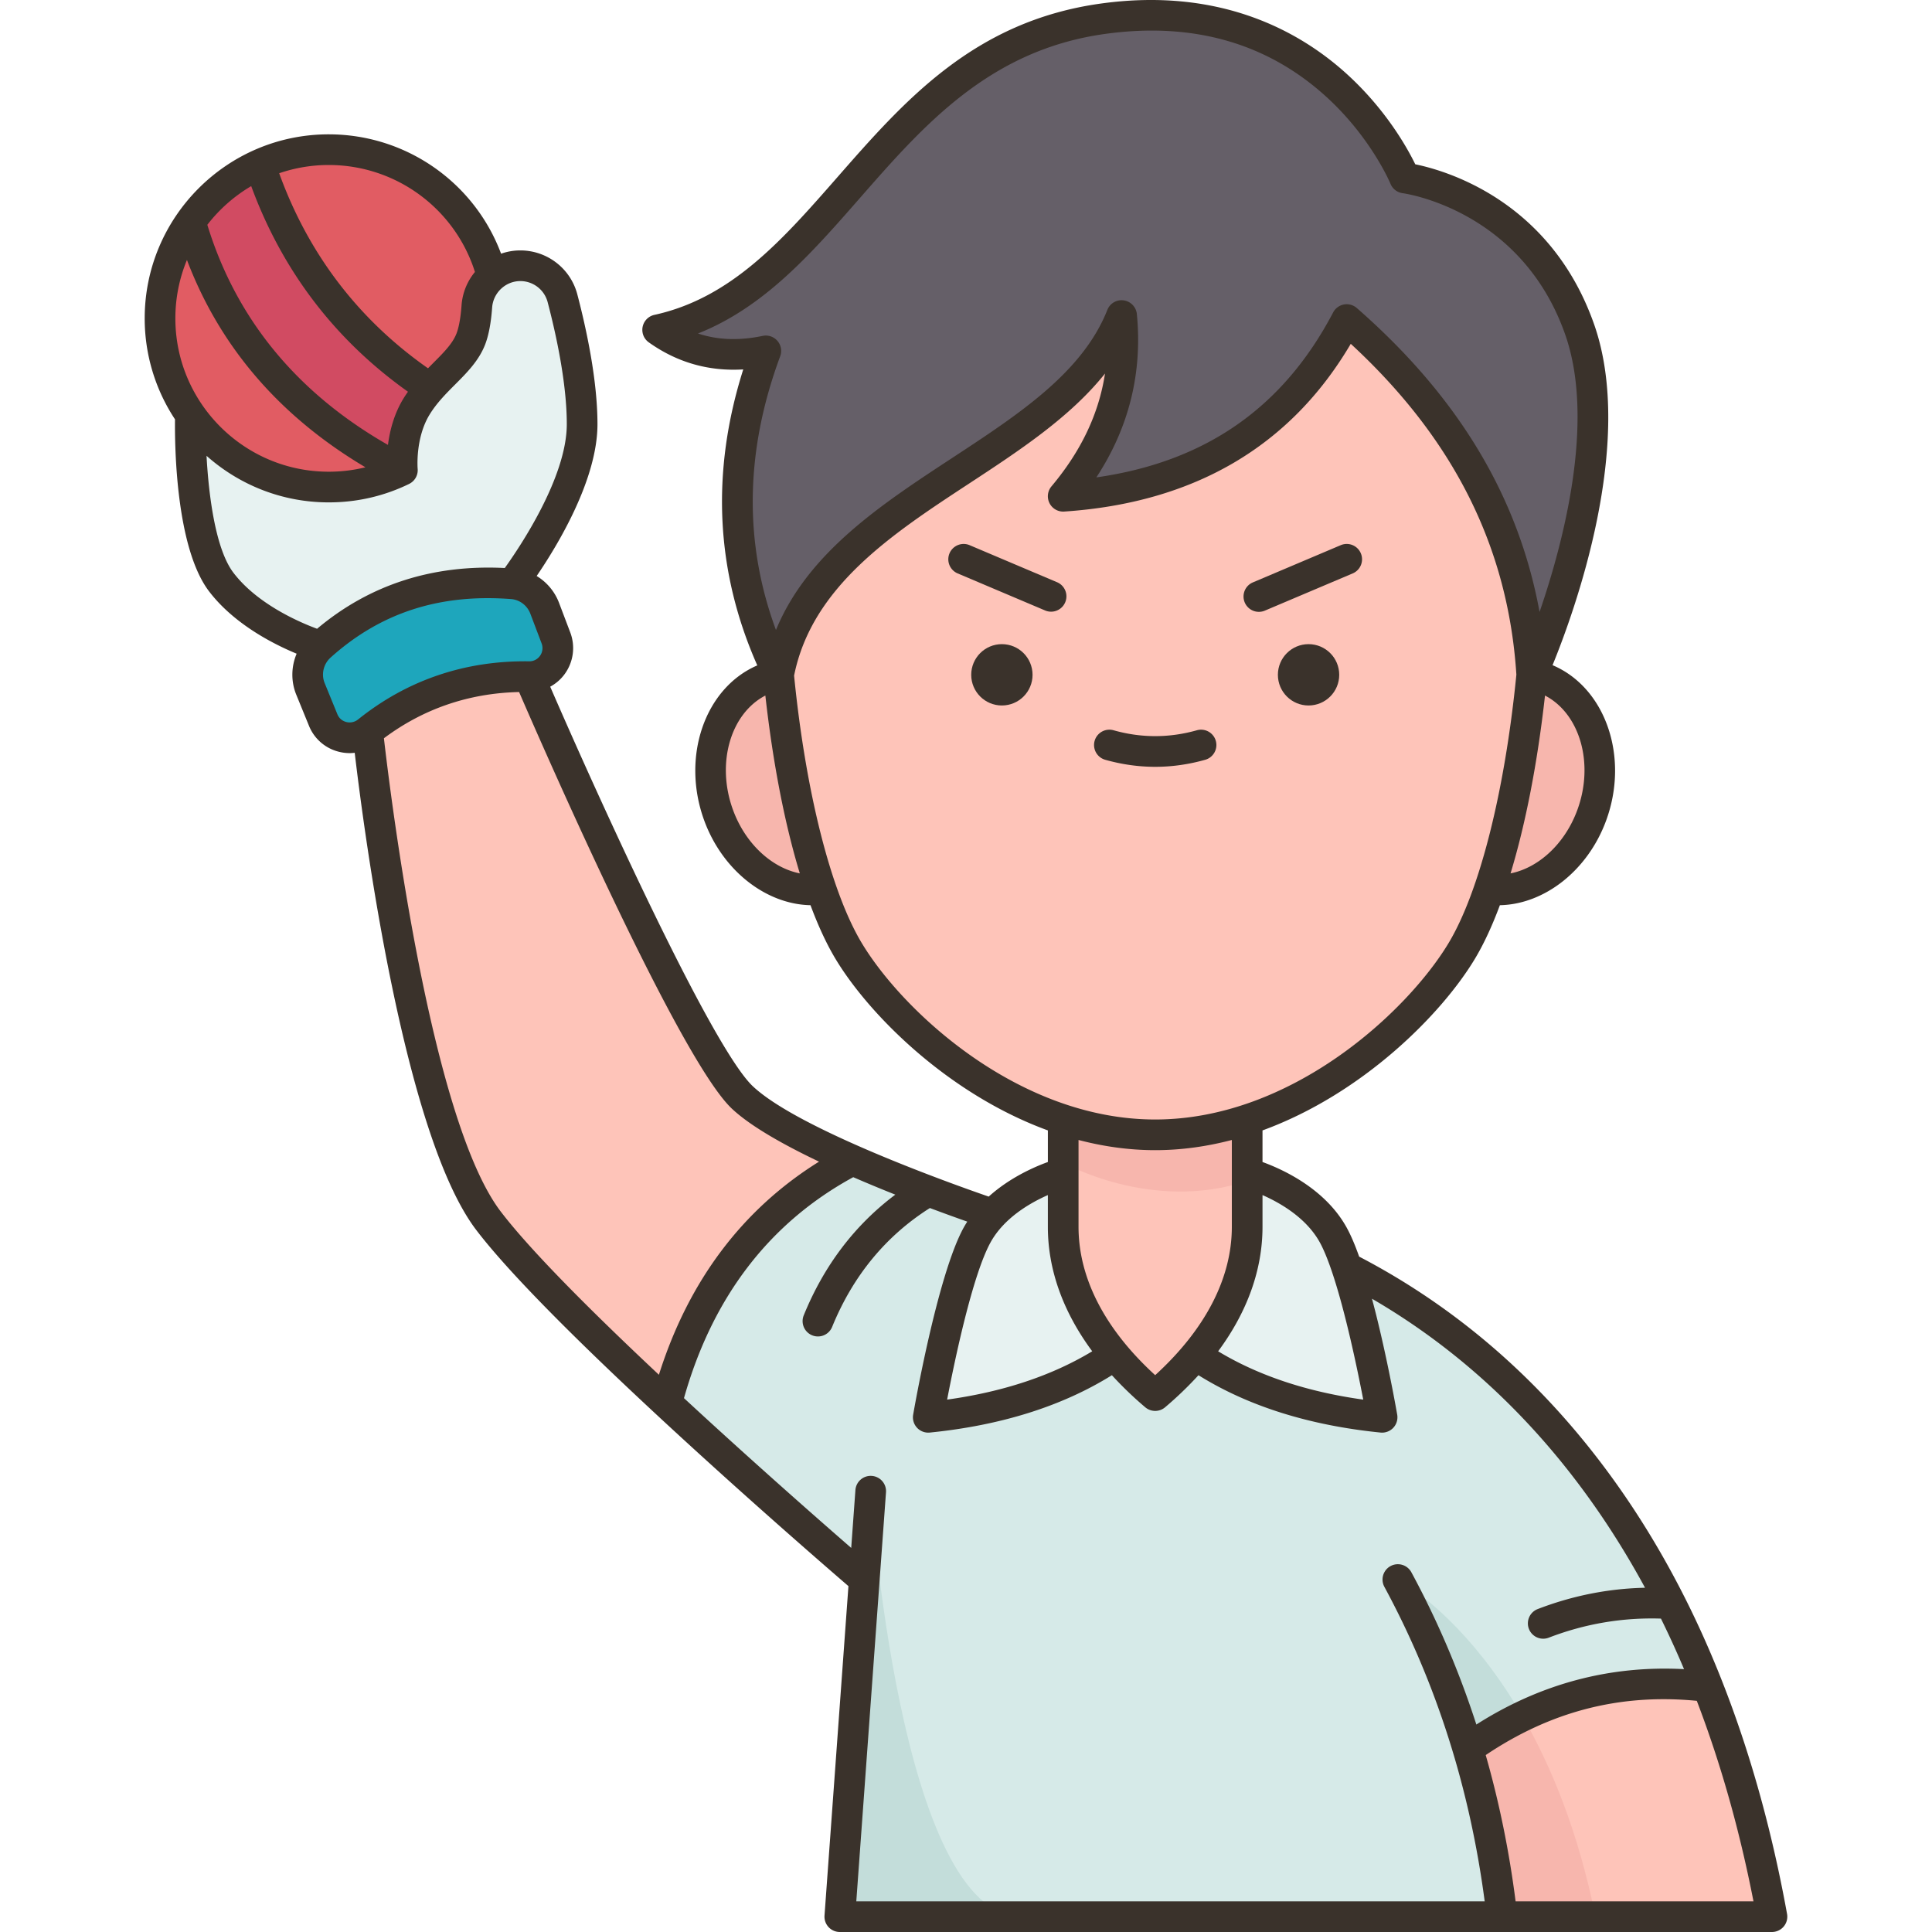 <svg xmlns="http://www.w3.org/2000/svg" version="1.1" xmlns:xlink="http://www.w3.org/1999/xlink" width="512" height="512" x="0" y="0" viewBox="0 0 428.498 503.992" style="enable-background:new 0 0 512 512" xml:space="preserve" class=""><g><path fill="#d6eae8" d="M398.069 418.322c-4.18-8.25-8.62-15.86-13.25-22.86-22.14-33.51-48.64-53.32-71.27-64.85l-92.36-13.89s-7.12-2.37-16.79-6.04c-5.97-2.27-12.92-5.04-19.77-8.05-36.075 1.878-54.334 21.007-48.47 63.37 25.79 23.95 51.56 46.04 51.56 46.04l-6.39 87.95h172.76l53.66-60.04a256.92 256.92 0 0 0-9.68-21.63z" opacity="1" data-original="#d6eae8"></path><path fill="#e7f2f1" d="M313.549 330.612c-1.11-3.3-2.27-6.19-3.44-8.34-6.58-12.08-22.51-16.23-22.51-16.23l-13.42 47.47c13.39 9.18 29.79 14.32 48.62 16.22 0 0-4.13-23.9-9.25-39.12zM239.599 306.042s-10.92 2.84-18.41 10.68c-1.56 1.63-2.97 3.47-4.1 5.55-6.57 12.07-12.68 47.46-12.68 47.46 18.82-1.9 35.22-7.04 48.61-16.22z" opacity="1" data-original="#e7f2f1"></path><path fill="#655f68" d="M374.299 85.832c-12.45-35.26-45.61-39.4-45.61-39.4s-20.18-49.68-78.74-41.54c-58.57 8.15-69.63 70.98-116.13 81.16 7.74 5.51 16.92 7.85 28.21 5.48-11.02 29.68-9.78 57.83 3.33 84.5h196.48s24.91-54.94 12.46-90.2z" opacity="1" data-original="#655f68" class=""></path><path fill="#f7b6ad" d="M365.369 177.062c12.1 4.85 17.53 20.77 12.13 35.56-4.68 12.81-15.96 20.7-26.75 19.4h-.01c-10.389-19.387-9.347-39.927 11.1-55.99 1.21.24 2.35.55 3.53 1.03zM176.459 232.022c-10.8 1.3-22.08-6.59-26.76-19.4-5.4-14.79.03-30.71 12.13-35.56 1.18-.48 2.32-.79 3.53-1.03 15.478 21.426 17.289 41.136 11.1 55.99z" opacity="1" data-original="#f7b6ad"></path><path fill="#fec4b9" d="M313.569 83.362c-15.12 28.81-40.02 43.81-73.97 46.09 12.32-14.65 16.86-30.44 15.24-47.13-15.24 38.41-80.73 47.41-89.48 93.71 2.09 21.43 5.97 41.14 11.1 55.99 2.17 6.29 4.57 11.71 7.15 16.01 9.24 15.4 30.34 35.55 55.99 44V320.042c0 11.83 4.75 23.13 13.42 33.47 3.06 3.65 6.59 7.17 10.58 10.55 3.99-3.38 7.52-6.9 10.58-10.55 8.67-10.34 13.42-21.64 13.42-33.47V292.032c25.65-8.45 46.75-28.6 55.99-44 2.58-4.3 4.98-9.72 7.15-16.01 5.13-14.85 9.01-34.56 11.1-55.99-2.39-38.2-20.24-68.15-48.27-92.67z" opacity="1" data-original="#fec4b9" class=""></path><path fill="#1ea6bc" d="m107.279 166.412-2.94-7.75c-1.36-3.58-4.65-6.08-8.47-6.38-26.056-10.84-41.864-3.913-50.03 16.26-3.14 2.81-4.19 7.28-2.59 11.18l3.31 8.11c1.9 4.64 7.71 6.09 11.62 2.96l42.11-14.28c5.23.07 8.84-5.22 6.99-10.1z" opacity="1" data-original="#1ea6bc"></path><path fill="#e7f2f1" d="M108.979 77.792a11.364 11.364 0 0 0-10.99-8.47c-2.81 0-5.38 1.02-7.37 2.72l-78.69 36.2s-.82 32.02 8.07 43.63c8.88 11.61 25.84 16.67 25.84 16.67 13.62-12.23 30.25-17.77 50.03-16.26 0 0 18.24-23.61 18.24-41.62 0-11.19-2.92-24.44-5.13-32.87z" opacity="1" data-original="#e7f2f1"></path><path fill="#d14b62" d="M74.469 101.312c-1.26 1.43-2.48 2.98-3.55 4.73-4.57 7.44-3.7 16.6-3.7 16.6-34.295-7.151-53.589-27.694-55.29-64.79 4.54-6.5 10.8-11.72 18.11-14.98 27.196 8.748 39.695 30.168 44.43 58.44z" opacity="1" data-original="#d14b62"></path><path fill="#e15c63" d="M90.619 72.042c-.13.11-.26.23-.39.35-2.03 1.9-3.36 4.56-3.58 7.54-.23 3.06-.68 6.2-1.58 8.5-1.88 4.87-6.49 8.24-10.6 12.88-21.53-14.17-36.34-33.65-44.43-58.44a43.83 43.83 0 0 1 17.97-3.83c20.5 0 37.73 14.02 42.61 33zM67.219 122.642c-5.8 2.83-12.32 4.41-19.21 4.41-14.94 0-28.13-7.44-36.08-18.81-5-7.13-7.93-15.82-7.93-25.19 0-9.38 2.93-18.07 7.93-25.2 8.2 28.71 26.73 50.24 55.29 64.79z" opacity="1" data-original="#e15c63"></path><path fill="#fec4b9" d="M424.499 499.992h-70.41c-1.73-15.1-4.67-29.71-8.9-43.84 18.29-13.02 38.92-19.08 62.56-16.2 6.89 17.5 12.64 37.4 16.75 60.04zM155.909 286.292c5.66 5.32 17.03 11.19 28.72 16.34-24.59 12.77-40.75 33.89-48.47 63.37-18.82-17.48-37.65-35.95-46.49-47.56-20.95-27.52-31.49-127.65-31.49-127.65 12.14-9.74 26.18-14.49 42.11-14.28 0 0 41.29 96.31 55.62 109.78z" opacity="1" data-original="#fec4b9" class=""></path><path fill="#f7b6ad" d="M287.599 306.042v2.01c-24.94 8.35-48-4.75-48-4.75v-11.27c7.66 2.52 15.72 4 24 4s16.34-1.48 24-4zM378.459 499.992h-24.37c-1.73-15.1-4.67-29.71-8.9-43.84 4.59-3.27 9.33-6.09 14.22-8.45 7.47 12.94 14.54 30.04 19.05 52.29z" opacity="1" data-original="#f7b6ad"></path><g fill="#c3ddda"><path d="M326.899 412.042s17.11 9.02 32.51 35.66c-4.89 2.36-9.63 5.18-14.22 8.45-4.58-15.3-10.65-30.01-18.29-44.11zM228.709 499.992h-47.38l6.39-87.95 1.67-23.04s7.42 110.99 39.32 110.99z" fill="#c3ddda" opacity="1" data-original="#c3ddda"></path></g><g fill="#3a322b"><circle cx="303.61" cy="176.036" r="8" fill="#3a322b" opacity="1" data-original="#3a322b" class=""></circle><circle cx="223.61" cy="176.036" r="8" fill="#3a322b" opacity="1" data-original="#3a322b" class=""></circle><path d="M276.699 198.186a4 4 0 0 0-2.179-7.697c-7.254 2.054-14.566 2.054-21.82 0a4 4 0 0 0-2.179 7.697c4.336 1.228 8.74 1.851 13.09 1.851s8.752-.623 13.088-1.851zM238.107 151.925l-22.912-9.708a4 4 0 0 0-3.121 7.367l22.912 9.708a4.002 4.002 0 0 0 3.121-7.367zM290.654 159.609c.521 0 1.049-.102 1.559-.318l22.912-9.708a4 4 0 0 0 2.122-5.244 3.998 3.998 0 0 0-5.243-2.123l-22.912 9.708a4 4 0 0 0 1.562 7.685z" fill="#3a322b" opacity="1" data-original="#3a322b" class=""></path><path d="M428.434 499.278c-5.584-30.787-14.6-58.631-26.799-82.758-4.108-8.128-8.642-15.956-13.474-23.267-18.919-28.632-42.926-50.638-71.351-65.445-1.085-3.062-2.134-5.512-3.189-7.451-5.557-10.204-16.676-15.288-22.024-17.228v-8.243c26.145-9.548 46.752-30.34 55.423-44.791 2.312-3.854 4.488-8.554 6.499-13.96 11.65-.235 22.967-9.073 27.738-22.138 6.067-16.615-.215-34.653-13.998-40.477 5.62-13.744 21.763-57.99 10.808-89.018-11.344-32.129-38.522-39.988-46.619-41.646-2.038-4.184-7.472-13.978-17.458-23.188C302.075 8.68 281.194-3.491 249.395.931c-33.05 4.596-51.201 25.321-68.754 45.363-14.158 16.167-27.532 31.438-47.68 35.846a4 4 0 0 0-1.465 7.166c7.366 5.247 15.637 7.61 24.646 7.063-8.462 26.709-7.229 52.632 3.664 77.211-13.687 5.886-19.907 23.858-13.862 40.417 4.771 13.066 16.088 21.904 27.739 22.138 2.011 5.406 4.187 10.106 6.499 13.96 8.671 14.452 29.279 35.244 55.424 44.792v8.242c-3.656 1.326-10.004 4.125-15.435 9.022-9.972-3.448-49.662-17.622-61.516-28.77-10.707-10.07-40.214-75.059-52.872-104.246 1.525-.828 2.869-2 3.897-3.47a11.49 11.49 0 0 0 1.338-10.674l-2.938-7.749a13.972 13.972 0 0 0-5.831-6.981c5.444-7.982 15.862-25.143 15.862-39.599 0-11.431-2.858-24.733-5.257-33.879-1.768-6.747-7.881-11.458-14.864-11.458-1.753 0-3.443.301-5.022.854-6.943-18.563-24.763-31.135-44.96-31.135C21.534 35.042 0 56.577 0 83.047a47.716 47.716 0 0 0 7.905 26.347c-.081 6.728.172 33.482 8.915 44.908 6.509 8.506 16.721 13.701 22.816 16.224-1.42 3.354-1.523 7.207-.092 10.705l3.316 8.115a11.328 11.328 0 0 0 7.71 6.741c.97.251 1.949.375 2.919.375.435 0 .866-.034 1.296-.083 2.496 21.164 12.864 99.737 31.704 124.485 19.583 25.725 85.851 83.212 97.091 92.898l-6.24 85.939a3.999 3.999 0 0 0 3.99 4.29h243.168a4 4 0 0 0 3.936-4.713zM306.595 324.182c.987 1.813 2.051 4.405 3.161 7.704 3.522 10.472 6.609 25.379 8.118 33.225-14.688-2.043-27.377-6.276-37.85-12.606 7.607-10.286 11.573-21.282 11.573-32.466v-8.283c4.696 2.068 11.497 5.998 14.998 12.426zM263.6 358.733c-13.097-11.964-19.996-25.287-19.996-38.694v-22.658c6.422 1.683 13.112 2.656 19.996 2.656 6.885 0 13.575-.973 19.997-2.656v22.658c0 13.407-6.901 26.729-19.997 38.694zm110.141-147.481c-3.217 8.812-10.084 15.128-17.436 16.585 3.921-12.905 7.019-28.768 8.987-46.395 9.08 4.715 12.884 17.667 8.449 29.81zM165.783 92.929a4.002 4.002 0 0 0-4.571-5.308c-6.126 1.284-11.71 1.086-16.878-.621 17.332-6.898 29.527-20.822 42.325-35.436 16.587-18.94 33.739-38.525 63.837-42.71 22.926-3.186 42.38 2.356 57.832 16.476 11.666 10.66 16.606 22.496 16.652 22.608a3.999 3.999 0 0 0 3.211 2.464c.307.038 30.839 4.208 42.333 36.762 7.942 22.497-.353 54.138-6.652 72.48-5.513-30.092-21.214-56.155-47.675-79.29a4 4 0 0 0-6.175 1.152c-13.031 24.831-33.29 38.97-61.77 43.031 8.504-12.967 12.056-27.26 10.568-42.604a4 4 0 0 0-3.421-3.574 3.981 3.981 0 0 0-4.278 2.485c-6.476 16.325-22.993 27.158-40.48 38.626-18.554 12.168-37.646 24.689-45.966 44.869-8.424-22.752-8.062-46.724 1.108-71.41zm-12.325 118.324c-4.433-12.143-.63-25.094 8.449-29.81 1.969 17.627 5.067 33.489 8.988 46.394-7.347-1.459-14.22-7.773-17.437-16.584zm33.581 34.725c-8.044-13.407-14.623-39.443-17.636-69.726 4.661-23.214 25.478-36.878 45.625-50.091 13.023-8.541 26.37-17.293 35.484-28.72-1.611 10.512-6.239 20.236-13.972 29.441a4.002 4.002 0 0 0-.505 4.383 3.991 3.991 0 0 0 3.835 2.181c33.877-2.274 58.999-16.987 74.752-43.753 26.906 24.83 41.05 53.105 43.201 86.285-2.999 30.401-9.594 56.552-17.664 70.001-10.685 17.807-40.918 46.058-76.561 46.058s-65.874-28.251-76.559-46.059zm33.565 78.205c3.501-6.429 10.302-10.359 14.999-12.428v8.283c0 11.184 3.966 22.18 11.573 32.466-10.474 6.331-23.163 10.564-37.85 12.606 1.957-10.19 6.569-32.278 11.278-40.927zM48.004 43.042c17.533 0 32.917 11.369 38.144 27.903a15.377 15.377 0 0 0-3.492 8.7c-.291 4.02-.874 6.211-1.312 7.342-1.024 2.647-3.336 4.964-6.013 7.647-.465.466-.944.949-1.426 1.441-18.16-12.731-31.2-29.819-38.82-50.88a39.819 39.819 0 0 1 12.919-2.153zm-20.22 5.508c8.129 22.112 21.863 40.12 40.894 53.638-.401.568-.795 1.15-1.172 1.763-2.5 4.072-3.59 8.527-4.046 12.11-23.78-13.605-39.611-32.889-47.123-57.418A40.311 40.311 0 0 1 27.784 48.55zM11.022 67.811c8.597 22.681 24.209 40.823 46.562 54.091a40.018 40.018 0 0 1-9.581 1.15C25.945 123.052 8 105.105 8 83.047a39.78 39.78 0 0 1 3.022-15.236zm33.951 96.212c-4.502-1.66-15.51-6.363-21.8-14.582-4.667-6.1-6.467-19.962-7.042-30.539 8.484 7.551 19.649 12.151 31.874 12.151 7.347 0 14.4-1.619 20.966-4.811a3.997 3.997 0 0 0 2.232-3.977c-.007-.079-.642-7.998 3.122-14.127 1.861-3.033 4.306-5.483 6.67-7.852 3.037-3.044 6.178-6.192 7.811-10.41.923-2.385 1.538-5.633 1.829-9.652.28-3.869 3.51-6.899 7.353-6.899a7.364 7.364 0 0 1 7.126 5.487c2.278 8.691 4.995 21.272 4.995 31.851 0 13.825-12.212 31.985-16.175 37.513-18.858-.961-35.31 4.362-48.961 15.847zm7.604 24.32c-.62-.161-1.744-.637-2.312-2.023l-3.317-8.116c-.944-2.311-.318-4.996 1.559-6.681 11.577-10.391 25.026-15.486 40.974-15.486 1.989 0 4.021.08 6.088.238h.001c2.242.171 4.216 1.665 5.027 3.804l2.938 7.749a3.454 3.454 0 0 1-.41 3.249 3.387 3.387 0 0 1-2.778 1.438c-16.799-.234-31.84 4.872-44.67 15.155a3.517 3.517 0 0 1-3.1.673zm40.277 127.675C74.5 291.907 64.1 207.359 62.404 192.587c10.294-7.7 22.155-11.765 35.263-12.061 6.684 15.445 41.877 95.864 55.505 108.682 4.819 4.531 13.351 9.356 22.74 13.827-20.005 12.46-34.031 31.103-41.774 55.596-17.046-15.988-33.355-32.199-41.284-42.613zm92.777 179.974 7.747-106.7a3.999 3.999 0 0 0-3.699-4.279 3.995 3.995 0 0 0-4.279 3.699l-1.095 15.087c-8.811-7.666-26.089-22.846-43.625-39.073 7.44-26.35 22.281-45.725 44.156-57.64a390.181 390.181 0 0 0 10.973 4.557c-10.566 7.922-18.592 18.476-23.888 31.482a4 4 0 0 0 7.41 3.018c5.419-13.309 14.001-23.73 25.5-31.011a509.152 509.152 0 0 0 9.749 3.548 27.92 27.92 0 0 0-1.001 1.678c-6.814 12.512-12.861 47.218-13.115 48.689a3.997 3.997 0 0 0 4.342 4.659c18.624-1.871 34.579-6.904 47.501-14.963a94.825 94.825 0 0 0 8.705 8.367c.746.634 1.667.95 2.588.95s1.842-.316 2.588-.95a94.84 94.84 0 0 0 8.706-8.367c12.921 8.059 28.876 13.091 47.501 14.963a4.003 4.003 0 0 0 4.342-4.659c-.138-.799-2.828-16.259-6.581-30.255 24.148 14.038 44.76 33.793 61.332 58.872a221.957 221.957 0 0 1 9.897 16.527c-9.546.204-18.937 2.066-27.999 5.558a4 4 0 1 0 2.877 7.465c9.448-3.641 19.287-5.294 29.273-4.977a247.805 247.805 0 0 1 6.025 13.187c-19.307-1.034-37.484 3.805-54.177 14.448-4.478-13.834-10.13-27.112-16.962-39.734a4 4 0 0 0-7.035 3.809c13.499 24.938 22.286 52.524 26.171 82.046H185.631zm171.989 0c-1.671-13.1-4.269-25.841-7.796-38.157 17.023-11.44 35.085-16.082 55.065-14.148 6.192 16.146 11.146 33.638 14.787 52.304H357.62z" fill="#3a322b" opacity="1" data-original="#3a322b" class=""></path></g></g></svg>